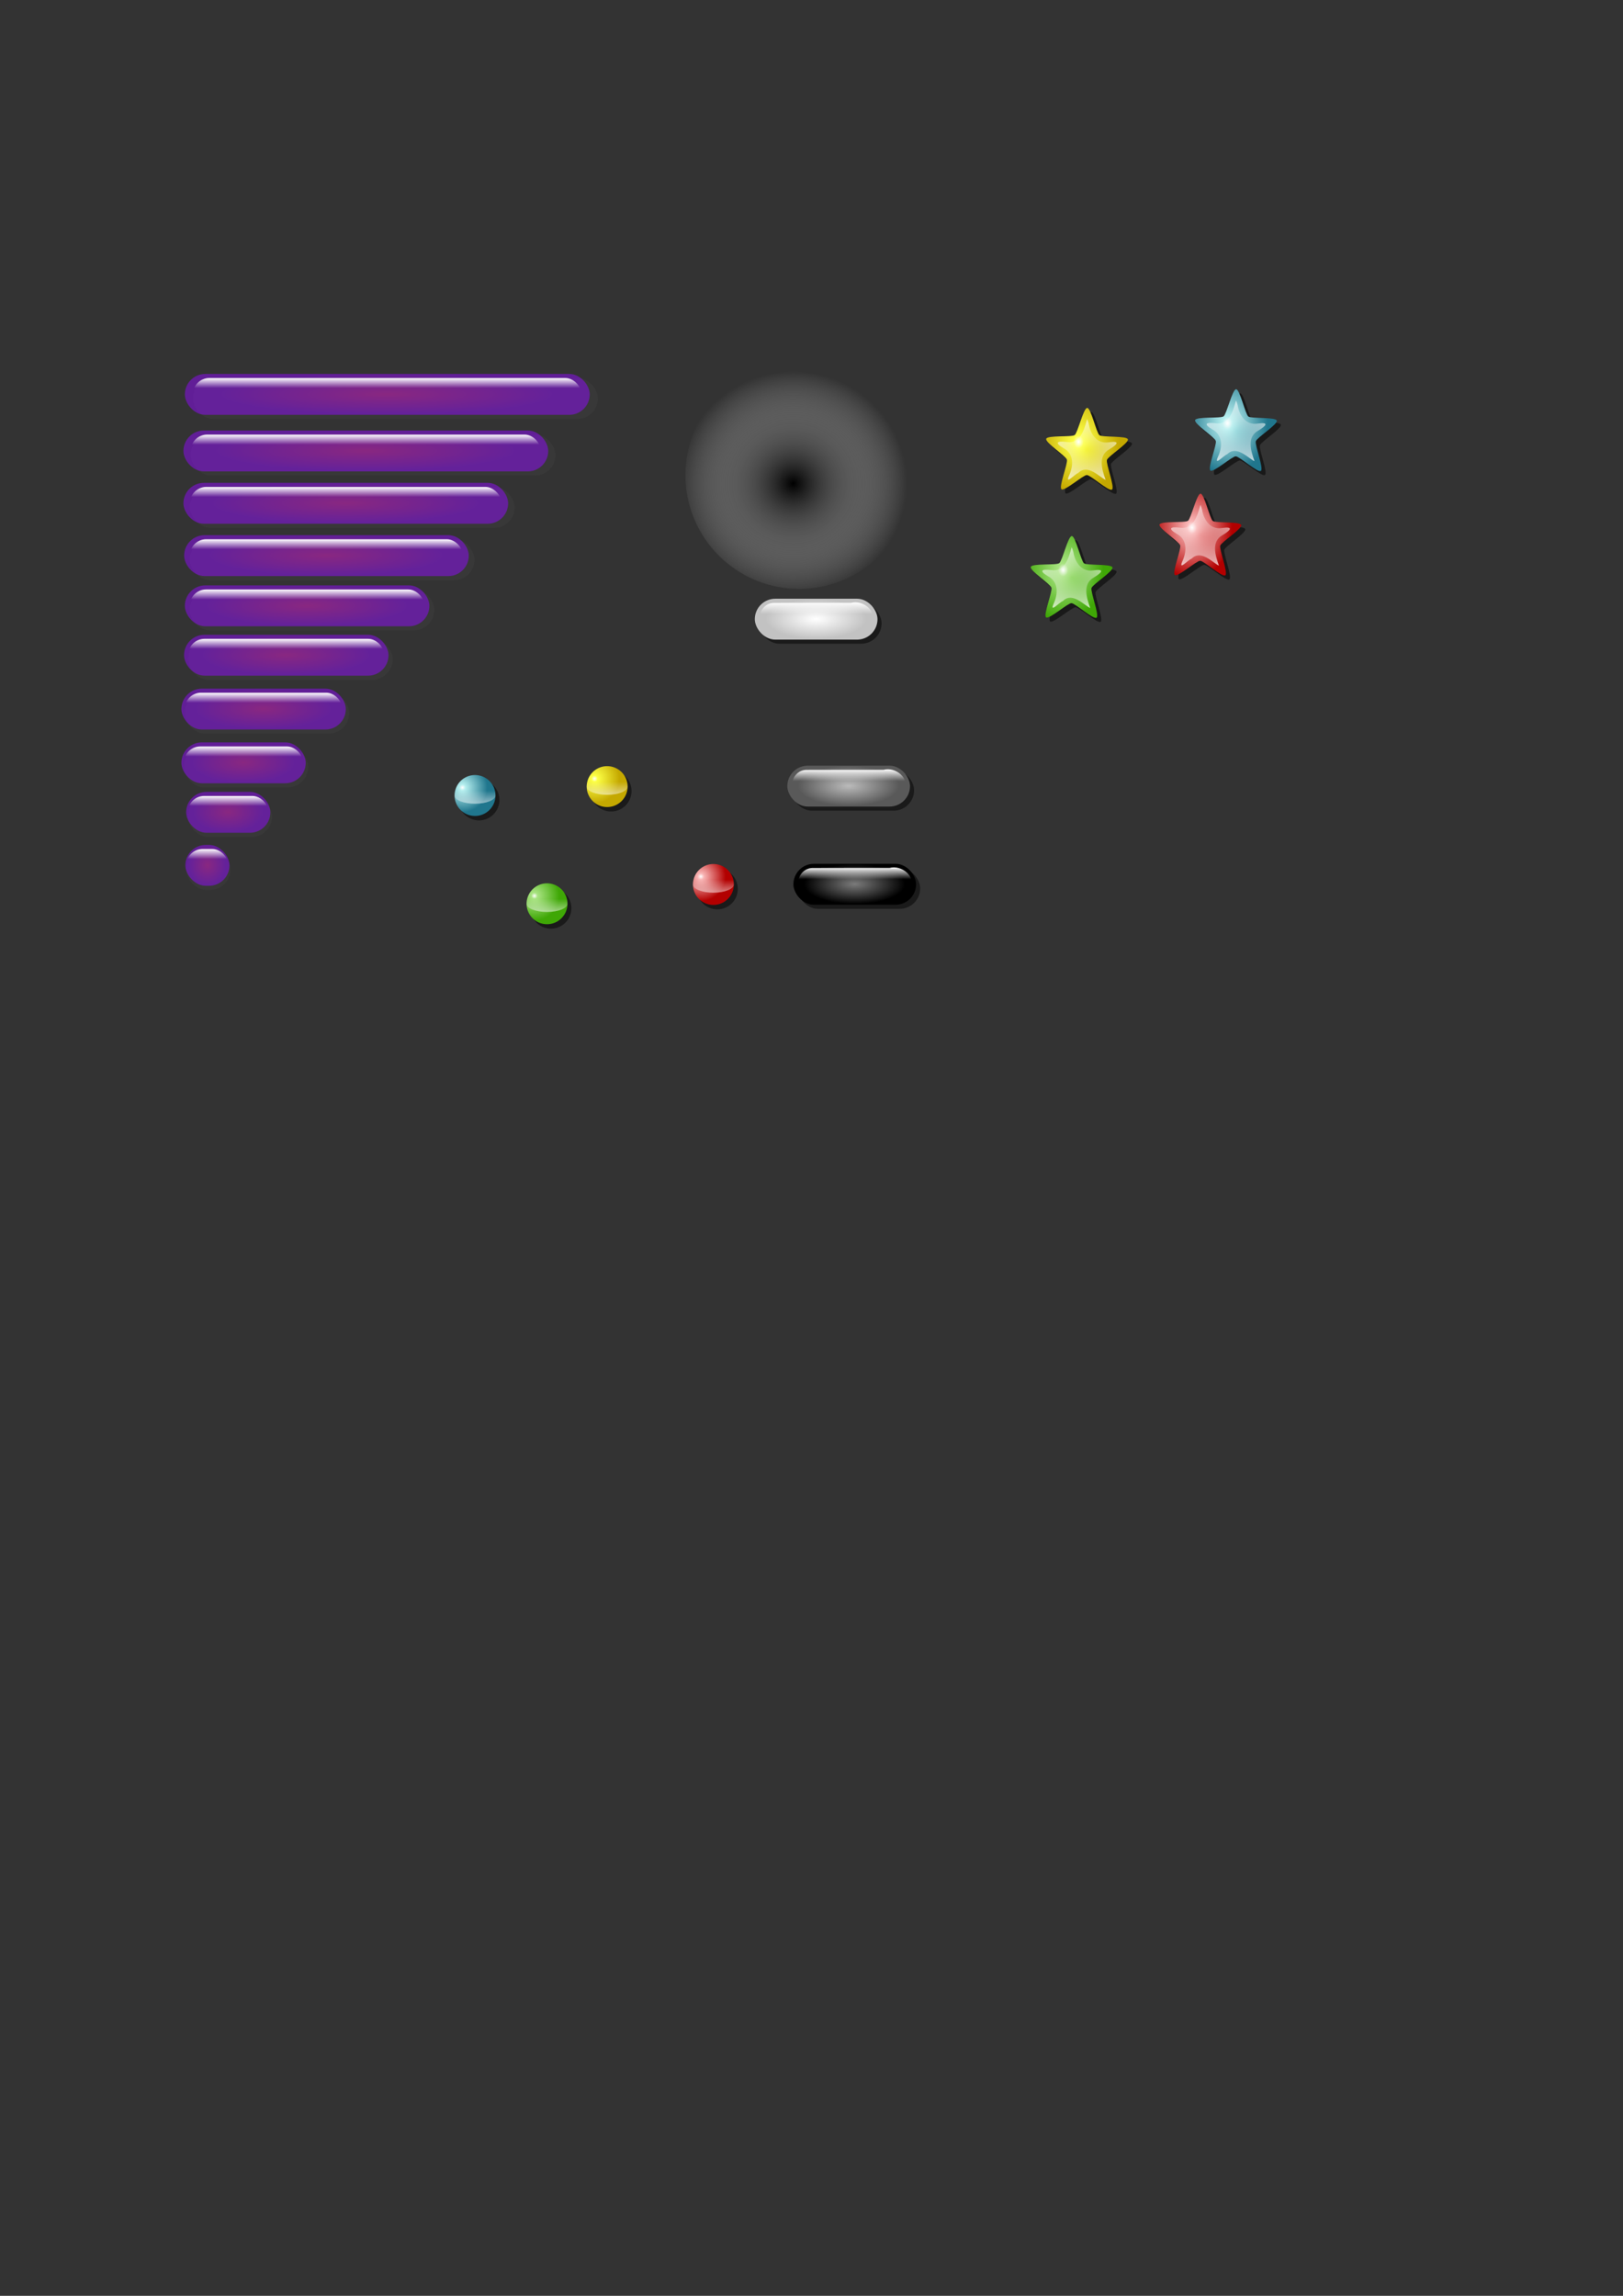 <?xml version="1.0" encoding="UTF-8" standalone="no"?>
<!-- Created with Inkscape (http://www.inkscape.org/) -->
<svg
   xmlns:dc="http://purl.org/dc/elements/1.1/"
   xmlns:cc="http://web.resource.org/cc/"
   xmlns:rdf="http://www.w3.org/1999/02/22-rdf-syntax-ns#"
   xmlns:svg="http://www.w3.org/2000/svg"
   xmlns="http://www.w3.org/2000/svg"
   xmlns:xlink="http://www.w3.org/1999/xlink"
   xmlns:sodipodi="http://sodipodi.sourceforge.net/DTD/sodipodi-0.dtd"
   xmlns:inkscape="http://www.inkscape.org/namespaces/inkscape"
   width="210mm"
   height="297mm"
   id="svg2"
   sodipodi:version="0.32"
   inkscape:version="0.45"
   sodipodi:docbase="D:\BE_info\V1.0"
   sodipodi:docname="images.svg"
   inkscape:export-filename="D:\BE_info\V0.3\images\brique.png"
   inkscape:export-xdpi="7.3499999"
   inkscape:export-ydpi="7.3499999"
   inkscape:output_extension="org.inkscape.output.svg.inkscape"
   sodipodi:modified="TRUE">
  <rect width="100%" height="100%" fill="#333333" stroke="none"/>
  <defs
     id="defs4">
    <linearGradient
       id="linearGradient5273">
      <stop
         style="stop-color:#ffffff;stop-opacity:0;"
         offset="0"
         id="stop5275" />
      <stop
         id="stop5277"
         offset="1"
         style="stop-color:#ffffff;stop-opacity:1;" />
    </linearGradient>
    <linearGradient
       id="linearGradient2270">
      <stop
         style="stop-color:#000000;stop-opacity:1;"
         offset="0"
         id="stop2272" />
      <stop
         style="stop-color:#ffffff;stop-opacity:0;"
         offset="1"
         id="stop2274" />
    </linearGradient>
    <linearGradient
       id="linearGradient2260">
      <stop
         id="stop2262"
         offset="0"
         style="stop-color:white;stop-opacity:1;" />
      <stop
         style="stop-color:#a2a2a2;stop-opacity:1;"
         offset="0.127"
         id="stop2264" />
      <stop
         id="stop2266"
         offset="1"
         style="stop-color:#424242;stop-opacity:1;" />
    </linearGradient>
    <linearGradient
       id="linearGradient9299">
      <stop
         style="stop-color:#dc15cb;stop-opacity:0.491;"
         offset="0"
         id="stop9301" />
      <stop
         style="stop-color:#9109ff;stop-opacity:0.491;"
         offset="1"
         id="stop9303" />
    </linearGradient>
    <linearGradient
       id="linearGradient9271">
      <stop
         style="stop-color:#bbbbbb;stop-opacity:1;"
         offset="0"
         id="stop9273" />
      <stop
         style="stop-color:#595959;stop-opacity:1;"
         offset="1"
         id="stop9275" />
    </linearGradient>
    <linearGradient
       id="linearGradient9249">
      <stop
         id="stop9251"
         offset="0"
         style="stop-color:#ffffff;stop-opacity:1;" />
      <stop
         id="stop9253"
         offset="1"
         style="stop-color:#c2c2c2;stop-opacity:1;" />
    </linearGradient>
    <linearGradient
       id="linearGradient9206">
      <stop
         style="stop-color:#7b7b7b;stop-opacity:1;"
         offset="0"
         id="stop9208" />
      <stop
         style="stop-color:#000000;stop-opacity:1;"
         offset="1"
         id="stop9210" />
    </linearGradient>
    <linearGradient
       id="linearGradient4299">
      <stop
         style="stop-color:white;stop-opacity:1;"
         offset="0"
         id="stop4301" />
      <stop
         id="stop4303"
         offset="0.127"
         style="stop-color:#fcff44;stop-opacity:1;" />
      <stop
         style="stop-color:#c4a800;stop-opacity:1;"
         offset="1"
         id="stop4305" />
    </linearGradient>
    <linearGradient
       id="linearGradient4668">
      <stop
         id="stop4672"
         offset="0"
         style="stop-color:white;stop-opacity:1;" />
      <stop
         style="stop-color:white;stop-opacity:0;"
         offset="1"
         id="stop4674" />
    </linearGradient>
    <linearGradient
       id="linearGradient1968">
      <stop
         style="stop-color:white;stop-opacity:1;"
         offset="0"
         id="stop1970" />
      <stop
         id="stop1972"
         offset="0.127"
         style="stop-color:#f8b5b5;stop-opacity:1;" />
      <stop
         style="stop-color:#b20000;stop-opacity:1;"
         offset="1"
         id="stop1974" />
    </linearGradient>
    <linearGradient
       id="linearGradient1956">
      <stop
         id="stop1958"
         offset="0"
         style="stop-color:white;stop-opacity:1;" />
      <stop
         style="stop-color:#b4eeee;stop-opacity:1;"
         offset="0.127"
         id="stop1960" />
      <stop
         id="stop1962"
         offset="1"
         style="stop-color:#20768d;stop-opacity:1;" />
    </linearGradient>
    <linearGradient
       id="linearGradient1874">
      <stop
         style="stop-color:white;stop-opacity:1;"
         offset="0"
         id="stop1876" />
      <stop
         id="stop1882"
         offset="0.127"
         style="stop-color:#a8e381;stop-opacity:1;" />
      <stop
         style="stop-color:#3fa706;stop-opacity:1;"
         offset="1"
         id="stop1878" />
    </linearGradient>
    <linearGradient
       inkscape:collect="always"
       xlink:href="#linearGradient1906"
       id="linearGradient1914"
       x1="602.127"
       y1="530.125"
       x2="222.654"
       y2="379.223"
       gradientUnits="userSpaceOnUse" />
    <linearGradient
       inkscape:collect="always"
       xlink:href="#linearGradient1916"
       id="linearGradient1922"
       x1="243.366"
       y1="399.195"
       x2="584.374"
       y2="514.591"
       gradientUnits="userSpaceOnUse" />
    <linearGradient
       inkscape:collect="always"
       xlink:href="#linearGradient1916"
       id="linearGradient1929"
       gradientUnits="userSpaceOnUse"
       x1="243.366"
       y1="399.195"
       x2="584.374"
       y2="514.591"
       gradientTransform="translate(-0.74,7.361073e-6)" />
    <linearGradient
       inkscape:collect="always"
       xlink:href="#linearGradient1906"
       id="linearGradient1931"
       gradientUnits="userSpaceOnUse"
       x1="602.127"
       y1="530.125"
       x2="222.654"
       y2="379.223"
       gradientTransform="matrix(1,0,0,0.985,0,7.823)" />
    <linearGradient
       inkscape:collect="always"
       xlink:href="#linearGradient1906"
       id="linearGradient1938"
       gradientUnits="userSpaceOnUse"
       gradientTransform="matrix(1,0,0,0.985,0,7.823)"
       x1="602.127"
       y1="530.125"
       x2="222.654"
       y2="379.223" />
    <linearGradient
       inkscape:collect="always"
       xlink:href="#linearGradient1916"
       id="linearGradient1940"
       gradientUnits="userSpaceOnUse"
       gradientTransform="translate(-0.74,7.361073e-6)"
       x1="243.366"
       y1="399.195"
       x2="584.374"
       y2="514.591" />
    <radialGradient
       inkscape:collect="always"
       xlink:href="#linearGradient1968"
       id="radialGradient1966"
       gradientUnits="userSpaceOnUse"
       gradientTransform="matrix(7.445864e-3,1.263,-1.38,8.130751e-3,767.255,139.133)"
       cx="208.599"
       cy="405.853"
       fx="208.599"
       fy="405.853"
       r="128.571" />
    <linearGradient
       inkscape:collect="always"
       xlink:href="#linearGradient1913"
       id="linearGradient1921"
       x1="380"
       y1="726.375"
       x2="380"
       y2="712.356"
       gradientUnits="userSpaceOnUse" />
    <linearGradient
       inkscape:collect="always"
       xlink:href="#linearGradient1913"
       id="linearGradient6471"
       gradientUnits="userSpaceOnUse"
       x1="380"
       y1="726.375"
       x2="380"
       y2="712.356"
       gradientTransform="translate(-187.582,-105.893)" />
    <radialGradient
       inkscape:collect="always"
       xlink:href="#linearGradient1968"
       id="radialGradient2267"
       cx="378.478"
       cy="718.029"
       fx="378.478"
       fy="718.029"
       r="10"
       gradientTransform="matrix(0.152,1.433,-0.994,0.106,1034.899,99.771)"
       gradientUnits="userSpaceOnUse" />
    <linearGradient
       inkscape:collect="always"
       xlink:href="#linearGradient4668"
       id="linearGradient4254"
       gradientUnits="userSpaceOnUse"
       x1="240.817"
       y1="416.929"
       x2="240.817"
       y2="404.831"
       gradientTransform="translate(-0.817,5.184)" />
    <radialGradient
       inkscape:collect="always"
       xlink:href="#linearGradient1874"
       id="radialGradient4265"
       gradientUnits="userSpaceOnUse"
       gradientTransform="matrix(15.693,-0.151,0.149,15.486,-2402.624,-13093.861)"
       cx="156.876"
       cy="873.974"
       fx="156.876"
       fy="873.974"
       r="10" />
    <linearGradient
       inkscape:collect="always"
       xlink:href="#linearGradient4668"
       id="linearGradient4267"
       gradientUnits="userSpaceOnUse"
       gradientTransform="translate(-0.817,5.184)"
       x1="240.817"
       y1="416.929"
       x2="240.817"
       y2="404.831" />
    <radialGradient
       inkscape:collect="always"
       xlink:href="#linearGradient1956"
       id="radialGradient4277"
       gradientUnits="userSpaceOnUse"
       gradientTransform="matrix(15.693,-0.151,0.149,15.486,-2402.624,-13093.861)"
       cx="156.876"
       cy="873.974"
       fx="156.876"
       fy="873.974"
       r="10" />
    <linearGradient
       inkscape:collect="always"
       xlink:href="#linearGradient4668"
       id="linearGradient4279"
       gradientUnits="userSpaceOnUse"
       gradientTransform="translate(-0.817,5.184)"
       x1="240.817"
       y1="416.929"
       x2="240.817"
       y2="404.831" />
    <radialGradient
       inkscape:collect="always"
       xlink:href="#linearGradient4299"
       id="radialGradient4293"
       gradientUnits="userSpaceOnUse"
       gradientTransform="matrix(15.693,-0.151,0.149,15.486,-2402.624,-13093.861)"
       cx="156.876"
       cy="873.974"
       fx="156.876"
       fy="873.974"
       r="10" />
    <linearGradient
       inkscape:collect="always"
       xlink:href="#linearGradient4668"
       id="linearGradient4295"
       gradientUnits="userSpaceOnUse"
       gradientTransform="translate(-0.817,5.184)"
       x1="240.817"
       y1="416.929"
       x2="240.817"
       y2="404.831" />
    <radialGradient
       inkscape:collect="always"
       xlink:href="#linearGradient1968"
       id="radialGradient4297"
       gradientUnits="userSpaceOnUse"
       gradientTransform="matrix(15.693,-0.151,0.149,15.486,-2402.624,-13093.861)"
       cx="156.876"
       cy="873.974"
       fx="156.876"
       fy="873.974"
       r="10" />
    <linearGradient
       inkscape:collect="always"
       xlink:href="#linearGradient3897"
       id="linearGradient8228"
       x1="302.135"
       y1="374.683"
       x2="362.159"
       y2="374.683"
       gradientUnits="userSpaceOnUse" />
    <radialGradient
       inkscape:collect="always"
       xlink:href="#linearGradient9249"
       id="radialGradient9245"
       gradientUnits="userSpaceOnUse"
       gradientTransform="matrix(0,0.326,-0.825,0,692.536,284.237)"
       cx="362.008"
       cy="403.144"
       fx="362.008"
       fy="403.144"
       r="30" />
    <linearGradient
       inkscape:collect="always"
       xlink:href="#linearGradient4668"
       id="linearGradient9247"
       gradientUnits="userSpaceOnUse"
       x1="359.564"
       y1="394.046"
       x2="359.564"
       y2="399.89" />
    <radialGradient
       inkscape:collect="always"
       xlink:href="#linearGradient9271"
       id="radialGradient9263"
       gradientUnits="userSpaceOnUse"
       gradientTransform="matrix(0,0.326,-0.825,0,692.536,284.237)"
       cx="362.008"
       cy="403.144"
       fx="362.008"
       fy="403.144"
       r="30" />
    <linearGradient
       inkscape:collect="always"
       xlink:href="#linearGradient4668"
       id="linearGradient9265"
       gradientUnits="userSpaceOnUse"
       x1="359.564"
       y1="394.046"
       x2="359.564"
       y2="399.89" />
    <radialGradient
       inkscape:collect="always"
       xlink:href="#linearGradient9206"
       id="radialGradient9267"
       gradientUnits="userSpaceOnUse"
       gradientTransform="matrix(0,0.326,-0.825,0,692.536,284.237)"
       cx="362.008"
       cy="403.144"
       fx="362.008"
       fy="403.144"
       r="30" />
    <linearGradient
       inkscape:collect="always"
       xlink:href="#linearGradient4668"
       id="linearGradient9269"
       gradientUnits="userSpaceOnUse"
       x1="359.564"
       y1="394.046"
       x2="359.564"
       y2="399.89" />
    <radialGradient
       inkscape:collect="always"
       xlink:href="#linearGradient2260"
       id="radialGradient2256"
       gradientUnits="userSpaceOnUse"
       gradientTransform="matrix(15.693,-0.151,0.149,15.486,-2402.624,-13093.861)"
       cx="156.876"
       cy="873.974"
       fx="156.876"
       fy="873.974"
       r="10" />
    <linearGradient
       inkscape:collect="always"
       xlink:href="#linearGradient4668"
       id="linearGradient2258"
       gradientUnits="userSpaceOnUse"
       gradientTransform="translate(-0.817,5.184)"
       x1="240.817"
       y1="416.929"
       x2="240.817"
       y2="404.831" />
    <radialGradient
       inkscape:collect="always"
       xlink:href="#linearGradient2270"
       id="radialGradient2278"
       cx="235.3"
       cy="241.154"
       fx="235.3"
       fy="241.154"
       r="55.671"
       gradientUnits="userSpaceOnUse"
       gradientTransform="matrix(-1.9704388e-2,-0.985,1,-1.9995956e-2,-1.17,477.799)" />
    <radialGradient
       inkscape:collect="always"
       xlink:href="#linearGradient9299"
       id="radialGradient2283"
       gradientUnits="userSpaceOnUse"
       gradientTransform="matrix(0,0.326,-1.375,0,934.226,284.237)"
       cx="362.008"
       cy="403.144"
       fx="362.008"
       fy="403.144"
       r="30" />
    <linearGradient
       inkscape:collect="always"
       xlink:href="#linearGradient4668"
       id="linearGradient5200"
       x1="379.083"
       y1="394.346"
       x2="379.083"
       y2="399.273"
       gradientUnits="userSpaceOnUse" />
    <radialGradient
       inkscape:collect="always"
       xlink:href="#linearGradient9299"
       id="radialGradient5210"
       gradientUnits="userSpaceOnUse"
       gradientTransform="matrix(0,0.326,-1.375,0,934.226,284.237)"
       cx="362.008"
       cy="403.144"
       fx="362.008"
       fy="403.144"
       r="30" />
    <linearGradient
       inkscape:collect="always"
       xlink:href="#linearGradient4668"
       id="linearGradient5212"
       gradientUnits="userSpaceOnUse"
       x1="379.083"
       y1="394.346"
       x2="379.083"
       y2="399.273" />
    <radialGradient
       inkscape:collect="always"
       xlink:href="#linearGradient9299"
       id="radialGradient5222"
       gradientUnits="userSpaceOnUse"
       gradientTransform="matrix(0,0.326,-1.375,0,934.226,284.237)"
       cx="362.008"
       cy="403.144"
       fx="362.008"
       fy="403.144"
       r="30" />
    <linearGradient
       inkscape:collect="always"
       xlink:href="#linearGradient4668"
       id="linearGradient5224"
       gradientUnits="userSpaceOnUse"
       x1="379.083"
       y1="394.346"
       x2="379.083"
       y2="399.273" />
    <radialGradient
       inkscape:collect="always"
       xlink:href="#linearGradient9299"
       id="radialGradient5234"
       gradientUnits="userSpaceOnUse"
       gradientTransform="matrix(0,0.326,-1.375,0,934.226,284.237)"
       cx="362.008"
       cy="403.144"
       fx="362.008"
       fy="403.144"
       r="30" />
    <linearGradient
       inkscape:collect="always"
       xlink:href="#linearGradient4668"
       id="linearGradient5236"
       gradientUnits="userSpaceOnUse"
       x1="379.083"
       y1="394.346"
       x2="379.083"
       y2="399.273" />
    <radialGradient
       inkscape:collect="always"
       xlink:href="#linearGradient9299"
       id="radialGradient5246"
       gradientUnits="userSpaceOnUse"
       gradientTransform="matrix(0,0.326,-1.375,0,934.226,284.237)"
       cx="362.008"
       cy="403.144"
       fx="362.008"
       fy="403.144"
       r="30" />
    <linearGradient
       inkscape:collect="always"
       xlink:href="#linearGradient4668"
       id="linearGradient5248"
       gradientUnits="userSpaceOnUse"
       x1="379.083"
       y1="394.346"
       x2="379.083"
       y2="399.273" />
    <radialGradient
       inkscape:collect="always"
       xlink:href="#linearGradient9299"
       id="radialGradient5258"
       gradientUnits="userSpaceOnUse"
       gradientTransform="matrix(0,0.326,-1.375,0,934.226,284.237)"
       cx="362.008"
       cy="403.144"
       fx="362.008"
       fy="403.144"
       r="30" />
    <linearGradient
       inkscape:collect="always"
       xlink:href="#linearGradient4668"
       id="linearGradient5260"
       gradientUnits="userSpaceOnUse"
       x1="379.083"
       y1="394.346"
       x2="379.083"
       y2="399.273" />
    <radialGradient
       inkscape:collect="always"
       xlink:href="#linearGradient9299"
       id="radialGradient5270"
       gradientUnits="userSpaceOnUse"
       gradientTransform="matrix(0,0.326,-1.375,0,934.226,284.237)"
       cx="362.008"
       cy="403.144"
       fx="362.008"
       fy="403.144"
       r="30" />
    <linearGradient
       inkscape:collect="always"
       xlink:href="#linearGradient4668"
       id="linearGradient5272"
       gradientUnits="userSpaceOnUse"
       x1="379.083"
       y1="394.346"
       x2="379.083"
       y2="399.273" />
    <radialGradient
       inkscape:collect="always"
       xlink:href="#linearGradient9299"
       id="radialGradient5282"
       gradientUnits="userSpaceOnUse"
       gradientTransform="matrix(0,0.326,-1.375,0,934.226,284.237)"
       cx="362.008"
       cy="403.144"
       fx="362.008"
       fy="403.144"
       r="30" />
    <linearGradient
       inkscape:collect="always"
       xlink:href="#linearGradient4668"
       id="linearGradient5284"
       gradientUnits="userSpaceOnUse"
       x1="379.083"
       y1="394.346"
       x2="379.083"
       y2="399.273" />
    <radialGradient
       inkscape:collect="always"
       xlink:href="#linearGradient9299"
       id="radialGradient5294"
       gradientUnits="userSpaceOnUse"
       gradientTransform="matrix(0,0.326,-1.375,0,934.226,284.237)"
       cx="362.008"
       cy="403.144"
       fx="362.008"
       fy="403.144"
       r="30" />
    <linearGradient
       inkscape:collect="always"
       xlink:href="#linearGradient4668"
       id="linearGradient5296"
       gradientUnits="userSpaceOnUse"
       x1="379.083"
       y1="394.346"
       x2="379.083"
       y2="399.273" />
    <radialGradient
       inkscape:collect="always"
       xlink:href="#linearGradient9299"
       id="radialGradient5306"
       gradientUnits="userSpaceOnUse"
       gradientTransform="matrix(0,0.326,-1.375,0,934.226,284.237)"
       cx="362.008"
       cy="403.144"
       fx="362.008"
       fy="403.144"
       r="30" />
    <linearGradient
       inkscape:collect="always"
       xlink:href="#linearGradient4668"
       id="linearGradient5308"
       gradientUnits="userSpaceOnUse"
       x1="379.083"
       y1="394.346"
       x2="379.083"
       y2="399.273" />
    <radialGradient
       inkscape:collect="always"
       xlink:href="#linearGradient4299"
       id="radialGradient2322"
       cx="-292.233"
       cy="108.472"
       fx="-292.233"
       fy="108.472"
       r="53.902"
       gradientTransform="matrix(0.986,-3.7109345e-7,0,1.183,-5.839,-17.924)"
       gradientUnits="userSpaceOnUse" />
    <radialGradient
       inkscape:collect="always"
       xlink:href="#linearGradient4299"
       id="radialGradient5245"
       gradientUnits="userSpaceOnUse"
       gradientTransform="matrix(0.986,-3.7109345e-7,0,1.183,-5.839,-17.924)"
       cx="-292.233"
       cy="108.472"
       fx="-292.233"
       fy="108.472"
       r="53.902" />
    <radialGradient
       inkscape:collect="always"
       xlink:href="#linearGradient4299"
       id="radialGradient5247"
       gradientUnits="userSpaceOnUse"
       gradientTransform="matrix(0.986,-3.7109345e-7,0,1.183,-5.839,-17.924)"
       cx="-292.233"
       cy="108.472"
       fx="-292.233"
       fy="108.472"
       r="53.902" />
    <linearGradient
       inkscape:collect="always"
       xlink:href="#linearGradient4668"
       id="linearGradient5253"
       x1="-274.114"
       y1="134.022"
       x2="-273.161"
       y2="153.118"
       gradientUnits="userSpaceOnUse"
       gradientTransform="matrix(0.371,0,0,-0.389,624.968,866.342)" />
    <linearGradient
       inkscape:collect="always"
       xlink:href="#linearGradient4668"
       id="linearGradient5258"
       gradientUnits="userSpaceOnUse"
       gradientTransform="matrix(0.371,0,0,-0.389,624.968,866.342)"
       x1="-283.261"
       y1="1631.22"
       x2="-283.261"
       y2="1601.089" />
    <radialGradient
       inkscape:collect="always"
       xlink:href="#linearGradient4299"
       id="radialGradient5262"
       gradientUnits="userSpaceOnUse"
       gradientTransform="matrix(0.986,-3.7109345e-7,0,1.183,-5.839,-17.924)"
       cx="-292.233"
       cy="108.472"
       fx="-292.233"
       fy="108.472"
       r="53.902" />
    <radialGradient
       inkscape:collect="always"
       xlink:href="#linearGradient5273"
       id="radialGradient5271"
       cx="520.07"
       cy="232.734"
       fx="520.07"
       fy="232.734"
       r="14.369"
       gradientTransform="matrix(1.812,0,0,1.622,-422.284,-144.873)"
       gradientUnits="userSpaceOnUse" />
    <radialGradient
       inkscape:collect="always"
       xlink:href="#linearGradient1968"
       id="radialGradient5287"
       gradientUnits="userSpaceOnUse"
       gradientTransform="matrix(0.986,-3.7109345e-7,0,1.183,-5.839,-17.924)"
       cx="-292.233"
       cy="108.472"
       fx="-292.233"
       fy="108.472"
       r="53.902" />
    <radialGradient
       inkscape:collect="always"
       xlink:href="#linearGradient5273"
       id="radialGradient5289"
       gradientUnits="userSpaceOnUse"
       gradientTransform="matrix(1.812,0,0,1.622,-422.284,-144.873)"
       cx="520.07"
       cy="232.734"
       fx="520.07"
       fy="232.734"
       r="14.369" />
    <radialGradient
       inkscape:collect="always"
       xlink:href="#linearGradient1956"
       id="radialGradient5299"
       gradientUnits="userSpaceOnUse"
       gradientTransform="matrix(0.986,-3.7109345e-7,0,1.183,-5.839,-17.924)"
       cx="-292.233"
       cy="108.472"
       fx="-292.233"
       fy="108.472"
       r="53.902" />
    <radialGradient
       inkscape:collect="always"
       xlink:href="#linearGradient5273"
       id="radialGradient5301"
       gradientUnits="userSpaceOnUse"
       gradientTransform="matrix(1.812,0,0,1.622,-422.284,-144.873)"
       cx="520.07"
       cy="232.734"
       fx="520.07"
       fy="232.734"
       r="14.369" />
    <radialGradient
       inkscape:collect="always"
       xlink:href="#linearGradient1874"
       id="radialGradient5311"
       gradientUnits="userSpaceOnUse"
       gradientTransform="matrix(0.986,-3.7109345e-7,0,1.183,-5.839,-17.924)"
       cx="-292.233"
       cy="108.472"
       fx="-292.233"
       fy="108.472"
       r="53.902" />
    <radialGradient
       inkscape:collect="always"
       xlink:href="#linearGradient5273"
       id="radialGradient5313"
       gradientUnits="userSpaceOnUse"
       gradientTransform="matrix(1.812,0,0,1.622,-422.284,-144.873)"
       cx="520.07"
       cy="232.734"
       fx="520.07"
       fy="232.734"
       r="14.369" />
  </defs>
  <sodipodi:namedview
     id="base"
     pagecolor="#ffffff"
     bordercolor="#666666"
     borderopacity="1.0"
     inkscape:pageopacity="0.0"
     inkscape:pageshadow="2"
     inkscape:zoom="2.2150538"
     inkscape:cx="638"
     inkscape:cy="759.5"
     inkscape:document-units="px"
     inkscape:current-layer="layer1"
     inkscape:window-width="1440"
     inkscape:window-height="814"
     inkscape:window-x="-4"
     inkscape:window-y="-4" />
  <g
     inkscape:label="Calque 1"
     id="layer1"
     inkscape:groupmode="layer">
    <path
       sodipodi:type="arc"
       style="opacity:1;fill:url(#radialGradient2278);fill-opacity:1;fill-rule:evenodd;stroke:none;stroke-width:6.25;stroke-linecap:round;stroke-linejoin:round;stroke-miterlimit:4;stroke-dasharray:none;stroke-opacity:1"
       id="path2268"
       sodipodi:cx="238.31631"
       sodipodi:cy="237.04065"
       sodipodi:rx="55.671131"
       sodipodi:ry="55.671131"
       d="M 293.987 237.041 A 55.671 55.671 0 1 1  182.645,237.041 A 55.671 55.671 0 1 1  293.987 237.041 z"
       transform="translate(152.546,-4.772)"
       inkscape:export-filename="D:\BE_info\Supanoid\mondes\supanoid\images\trounoir_100.png"
       inkscape:export-xdpi="80.831871"
       inkscape:export-ydpi="80.831871" />
    <g
       id="g4239"
       transform="translate(108.875,20.09)"
       inkscape:export-filename="D:\BE_info\Supanoid\mondes\supanoid\images\balle_rouge2_20.png"
       inkscape:export-xdpi="89"
       inkscape:export-ydpi="89">
      <path
         transform="matrix(0.947,0,0,1.016,12.168,-5.397)"
         d="M 253.17 413.316 A 10.556 9.846 0 1 1  232.058,413.316 A 10.556 9.846 0 1 1  253.17 413.316 z"
         sodipodi:ry="9.8464937"
         sodipodi:rx="10.556151"
         sodipodi:cy="413.31583"
         sodipodi:cx="242.61407"
         id="path4241"
         style="opacity:1;fill:#000000;fill-opacity:0.496;fill-rule:evenodd;stroke:none;stroke-width:6.25;stroke-linecap:round;stroke-linejoin:round;stroke-miterlimit:4;stroke-dasharray:none;stroke-opacity:1"
         sodipodi:type="arc" />
      <path
         transform="matrix(7.777778e-2,0,0,7.777778e-2,219.111,376.067)"
         sodipodi:cx="268.57144"
         sodipodi:cy="466.64789"
         sodipodi:type="arc"
         inkscape:export-xdpi="14"
         style="fill:url(#radialGradient4297);fill-opacity:1;stroke:none;stroke-width:0.6;stroke-miterlimit:4;stroke-dasharray:none;stroke-opacity:1"
         id="path4245"
         inkscape:export-filename="D:\BE_info\V0.3\images\ballerouge.png"
         inkscape:export-ydpi="14"
         sodipodi:rx="128.57143"
         d="M 397.143 466.648 A 128.571 128.571 0 1 1  140,466.648 A 128.571 128.571 0 1 1  397.143 466.648 z"
         sodipodi:ry="128.57143" />
      <path
         style="fill:url(#linearGradient4254);fill-opacity:1;stroke:none;stroke-width:0.6;stroke-miterlimit:4;stroke-dasharray:none;stroke-opacity:1"
         id="path4247"
         d="M 240,402.375 C 234.48,402.375 230,406.855 230,412.375 C 230,414.583 234.48,416.375 240,416.375 C 245.52,416.375 250,414.583 250,412.375 C 250,406.855 245.52,402.375 240,402.375 z " />
    </g>
    <g
       id="g4257"
       transform="translate(27.51,29.524)"
       inkscape:export-filename="D:\BE_info\Supanoid\mondes\supanoid\images\balle_vert_20.png"
       inkscape:export-xdpi="89"
       inkscape:export-ydpi="89">
      <path
         transform="matrix(0.947,0,0,1.016,12.168,-5.397)"
         d="M 253.17 413.316 A 10.556 9.846 0 1 1  232.058,413.316 A 10.556 9.846 0 1 1  253.17 413.316 z"
         sodipodi:ry="9.8464937"
         sodipodi:rx="10.556151"
         sodipodi:cy="413.31583"
         sodipodi:cx="242.61407"
         id="path4259"
         style="opacity:1;fill:#000000;fill-opacity:0.496;fill-rule:evenodd;stroke:none;stroke-width:6.25;stroke-linecap:round;stroke-linejoin:round;stroke-miterlimit:4;stroke-dasharray:none;stroke-opacity:1"
         sodipodi:type="arc" />
      <path
         transform="matrix(7.777778e-2,0,0,7.777778e-2,219.111,376.067)"
         sodipodi:cx="268.57144"
         sodipodi:cy="466.64789"
         sodipodi:type="arc"
         inkscape:export-xdpi="14"
         style="fill:url(#radialGradient4265);fill-opacity:1;stroke:none;stroke-width:0.6;stroke-miterlimit:4;stroke-dasharray:none;stroke-opacity:1"
         id="path4261"
         inkscape:export-filename="D:\BE_info\V0.3\images\ballerouge.png"
         inkscape:export-ydpi="14"
         sodipodi:rx="128.57143"
         d="M 397.143 466.648 A 128.571 128.571 0 1 1  140,466.648 A 128.571 128.571 0 1 1  397.143 466.648 z"
         sodipodi:ry="128.57143" />
      <path
         style="fill:url(#linearGradient4267);fill-opacity:1;stroke:none;stroke-width:0.6;stroke-miterlimit:4;stroke-dasharray:none;stroke-opacity:1"
         id="path4263"
         d="M 240,402.375 C 234.48,402.375 230,406.855 230,412.375 C 230,414.583 234.48,416.375 240,416.375 C 245.52,416.375 250,414.583 250,412.375 C 250,406.855 245.52,402.375 240,402.375 z " />
    </g>
    <g
       id="g4269"
       transform="translate(-7.699,-23.412)"
       inkscape:export-filename="D:\BE_info\Supanoid\mondes\supanoid\images\balle_rouge_20.png"
       inkscape:export-xdpi="89"
       inkscape:export-ydpi="89">
      <path
         transform="matrix(0.947,0,0,1.016,12.168,-5.397)"
         d="M 253.17 413.316 A 10.556 9.846 0 1 1  232.058,413.316 A 10.556 9.846 0 1 1  253.17 413.316 z"
         sodipodi:ry="9.8464937"
         sodipodi:rx="10.556151"
         sodipodi:cy="413.31583"
         sodipodi:cx="242.61407"
         id="path4271"
         style="opacity:1;fill:#000000;fill-opacity:0.496;fill-rule:evenodd;stroke:none;stroke-width:6.25;stroke-linecap:round;stroke-linejoin:round;stroke-miterlimit:4;stroke-dasharray:none;stroke-opacity:1"
         sodipodi:type="arc" />
      <path
         transform="matrix(7.777778e-2,0,0,7.777778e-2,219.111,376.067)"
         sodipodi:cx="268.57144"
         sodipodi:cy="466.64789"
         sodipodi:type="arc"
         inkscape:export-xdpi="14"
         style="fill:url(#radialGradient4277);fill-opacity:1;stroke:none;stroke-width:0.6;stroke-miterlimit:4;stroke-dasharray:none;stroke-opacity:1"
         id="path4273"
         inkscape:export-filename="D:\BE_info\V0.3\images\ballerouge.png"
         inkscape:export-ydpi="14"
         sodipodi:rx="128.57143"
         d="M 397.143 466.648 A 128.571 128.571 0 1 1  140,466.648 A 128.571 128.571 0 1 1  397.143 466.648 z"
         sodipodi:ry="128.57143" />
      <path
         style="fill:url(#linearGradient4279);fill-opacity:1;stroke:none;stroke-width:0.6;stroke-miterlimit:4;stroke-dasharray:none;stroke-opacity:1"
         id="path4275"
         d="M 240,402.375 C 234.48,402.375 230,406.855 230,412.375 C 230,414.583 234.48,416.375 240,416.375 C 245.52,416.375 250,414.583 250,412.375 C 250,406.855 245.52,402.375 240,402.375 z " />
    </g>
    <g
       id="g4285"
       transform="translate(56.916,-27.763)"
       inkscape:export-filename="D:\BE_info\Supanoid\mondes\supanoid\images\balle_jaune_20.png"
       inkscape:export-xdpi="89"
       inkscape:export-ydpi="89">
      <path
         transform="matrix(0.947,0,0,1.016,12.168,-5.397)"
         d="M 253.17 413.316 A 10.556 9.846 0 1 1  232.058,413.316 A 10.556 9.846 0 1 1  253.17 413.316 z"
         sodipodi:ry="9.8464937"
         sodipodi:rx="10.556151"
         sodipodi:cy="413.31583"
         sodipodi:cx="242.61407"
         id="path4287"
         style="opacity:1;fill:#000000;fill-opacity:0.496;fill-rule:evenodd;stroke:none;stroke-width:6.25;stroke-linecap:round;stroke-linejoin:round;stroke-miterlimit:4;stroke-dasharray:none;stroke-opacity:1"
         sodipodi:type="arc" />
      <path
         transform="matrix(7.777778e-2,0,0,7.777778e-2,219.111,376.067)"
         sodipodi:cx="268.57144"
         sodipodi:cy="466.64789"
         sodipodi:type="arc"
         inkscape:export-xdpi="14"
         style="fill:url(#radialGradient4293);fill-opacity:1;stroke:none;stroke-width:0.6;stroke-miterlimit:4;stroke-dasharray:none;stroke-opacity:1"
         id="path4289"
         inkscape:export-filename="D:\BE_info\V0.3\images\ballerouge.png"
         inkscape:export-ydpi="14"
         sodipodi:rx="128.57143"
         d="M 397.143 466.648 A 128.571 128.571 0 1 1  140,466.648 A 128.571 128.571 0 1 1  397.143 466.648 z"
         sodipodi:ry="128.57143" />
      <path
         style="fill:url(#linearGradient4295);fill-opacity:1;stroke:none;stroke-width:0.6;stroke-miterlimit:4;stroke-dasharray:none;stroke-opacity:1"
         id="path4291"
         d="M 240,402.375 C 234.48,402.375 230,406.855 230,412.375 C 230,414.583 234.48,416.375 240,416.375 C 245.52,416.375 250,414.583 250,412.375 C 250,406.855 245.52,402.375 240,402.375 z " />
    </g>
    <g
       id="g9232"
       transform="translate(58,30)"
       inkscape:export-filename="D:\BE_info\Supanoid\mondes\supanoid\images\brique_noir_60_20.png"
       inkscape:export-xdpi="90"
       inkscape:export-ydpi="90">
      <rect
         ry="10"
         rx="10"
         y="394.362"
         x="332"
         height="20"
         width="60"
         id="rect8235"
         style="opacity:1;fill:#000000;fill-opacity:0.494;fill-rule:evenodd;stroke:none;stroke-width:6.25;stroke-linecap:round;stroke-linejoin:round;stroke-miterlimit:4;stroke-dasharray:none;stroke-opacity:1" />
      <rect
         ry="10"
         rx="10"
         y="392.362"
         x="330"
         height="20"
         width="60"
         id="rect8233"
         style="opacity:1;fill:url(#radialGradient9267);fill-opacity:1;fill-rule:evenodd;stroke:none;stroke-width:6.25;stroke-linecap:round;stroke-linejoin:round;stroke-miterlimit:4;stroke-dasharray:none;stroke-opacity:1" />
      <path
         id="rect9222"
         d="M 339.219,394.406 C 331.248,394.679 329.394,406.989 336.812,409.719 C 347.034,411.485 357.746,409.77 368.125,410.375 C 374.466,409.941 385.038,412.921 387.656,404.719 C 389.826,398.335 383.053,392.813 377,394.375 C 364.407,394.397 351.808,394.332 339.219,394.406 z "
         style="opacity:1;fill:url(#linearGradient9269);fill-opacity:1;fill-rule:evenodd;stroke:none;stroke-width:6.25;stroke-linecap:round;stroke-linejoin:round;stroke-miterlimit:4;stroke-dasharray:none;stroke-opacity:1" />
    </g>
    <g
       id="g9237"
       transform="translate(39.128,-99.619)"
       inkscape:export-filename="D:\BE_info\Supanoid\mondes\supanoid\images\brique_blanc_60_20.png"
       inkscape:export-xdpi="90"
       inkscape:export-ydpi="90">
      <rect
         ry="10"
         rx="10"
         y="394.362"
         x="332"
         height="20"
         width="60"
         id="rect9239"
         style="opacity:1;fill:#000000;fill-opacity:0.494;fill-rule:evenodd;stroke:none;stroke-width:6.25;stroke-linecap:round;stroke-linejoin:round;stroke-miterlimit:4;stroke-dasharray:none;stroke-opacity:1" />
      <rect
         ry="10"
         rx="10"
         y="392.362"
         x="330"
         height="20"
         width="60"
         id="rect9241"
         style="opacity:1;fill:url(#radialGradient9245);fill-opacity:1;fill-rule:evenodd;stroke:none;stroke-width:6.25;stroke-linecap:round;stroke-linejoin:round;stroke-miterlimit:4;stroke-dasharray:none;stroke-opacity:1" />
      <path
         id="path9243"
         d="M 339.219,394.406 C 331.248,394.679 329.394,406.989 336.812,409.719 C 347.034,411.485 357.746,409.77 368.125,410.375 C 374.466,409.941 385.038,412.921 387.656,404.719 C 389.826,398.335 383.053,392.813 377,394.375 C 364.407,394.397 351.808,394.332 339.219,394.406 z "
         style="opacity:1;fill:url(#linearGradient9247);fill-opacity:1;fill-rule:evenodd;stroke:none;stroke-width:6.25;stroke-linecap:round;stroke-linejoin:round;stroke-miterlimit:4;stroke-dasharray:none;stroke-opacity:1" />
    </g>
    <g
       id="g9255"
       transform="translate(55.026,-17.989)"
       inkscape:export-filename="D:\BE_info\Supanoid\mondes\supanoid\images\brique_gris_60_20.png"
       inkscape:export-xdpi="90"
       inkscape:export-ydpi="90">
      <rect
         ry="10"
         rx="10"
         y="394.362"
         x="332"
         height="20"
         width="60"
         id="rect9257"
         style="opacity:1;fill:#000000;fill-opacity:0.494;fill-rule:evenodd;stroke:none;stroke-width:6.25;stroke-linecap:round;stroke-linejoin:round;stroke-miterlimit:4;stroke-dasharray:none;stroke-opacity:1" />
      <rect
         ry="10"
         rx="10"
         y="392.362"
         x="330"
         height="20"
         width="60"
         id="rect9259"
         style="opacity:1;fill:url(#radialGradient9263);fill-opacity:1;fill-rule:evenodd;stroke:none;stroke-width:6.25;stroke-linecap:round;stroke-linejoin:round;stroke-miterlimit:4;stroke-dasharray:none;stroke-opacity:1" />
      <path
         id="path9261"
         d="M 339.219,394.406 C 331.248,394.679 329.394,406.989 336.812,409.719 C 347.034,411.485 357.746,409.77 368.125,410.375 C 374.466,409.941 385.038,412.921 387.656,404.719 C 389.826,398.335 383.053,392.813 377,394.375 C 364.407,394.397 351.808,394.332 339.219,394.406 z "
         style="opacity:1;fill:url(#linearGradient9265);fill-opacity:1;fill-rule:evenodd;stroke:none;stroke-width:6.25;stroke-linecap:round;stroke-linejoin:round;stroke-miterlimit:4;stroke-dasharray:none;stroke-opacity:1" />
    </g>
    <g
       id="g2273"
       transform="translate(-240,-82)"
       inkscape:export-filename="D:\BE_info\Supanoid\mondes\supanoid\images\raquette_rose_100.png"
       inkscape:export-xdpi="90"
       inkscape:export-ydpi="90">
      <rect
         ry="10"
         rx="10"
         y="394.362"
         x="332"
         height="20"
         width="100"
         id="rect2275"
         style="opacity:1;fill:#484848;fill-opacity:0.266;fill-rule:evenodd;stroke:none;stroke-width:6.25;stroke-linecap:round;stroke-linejoin:round;stroke-miterlimit:4;stroke-dasharray:none;stroke-opacity:1" />
      <rect
         ry="10"
         rx="10"
         y="392.362"
         x="330"
         height="20"
         width="100"
         id="rect2277"
         style="opacity:1;fill:url(#radialGradient2283);fill-opacity:1;fill-rule:evenodd;stroke:none;stroke-width:6.25;stroke-linecap:round;stroke-linejoin:round;stroke-miterlimit:4;stroke-dasharray:none;stroke-opacity:1" />
      <rect
         style="opacity:1;fill:url(#linearGradient5200);fill-opacity:1.0;fill-rule:evenodd;stroke:none;stroke-width:0;stroke-linecap:round;stroke-linejoin:round;stroke-miterlimit:4;stroke-dasharray:none;stroke-opacity:1"
         id="rect4227"
         width="96"
         height="16"
         x="332"
         y="394.362"
         rx="8"
         ry="8" />
    </g>
    <g
       id="g5202"
       transform="matrix(1.196,0,0,1,-304.289,-106.143)"
       inkscape:export-filename="D:\BE_info\Supanoid\mondes\supanoid\images\raquette_rose_120.png"
       inkscape:export-xdpi="90"
       inkscape:export-ydpi="90">
      <rect
         ry="10"
         rx="8.361"
         y="394.362"
         x="332"
         height="20"
         width="100"
         id="rect5204"
         style="opacity:1;fill:#484848;fill-opacity:0.266;fill-rule:evenodd;stroke:none;stroke-width:6.25;stroke-linecap:round;stroke-linejoin:round;stroke-miterlimit:4;stroke-dasharray:none;stroke-opacity:1" />
      <rect
         ry="10"
         rx="8.361"
         y="392.362"
         x="330"
         height="20"
         width="100"
         id="rect5206"
         style="opacity:1;fill:url(#radialGradient5210);fill-opacity:1;fill-rule:evenodd;stroke:none;stroke-width:6.25;stroke-linecap:round;stroke-linejoin:round;stroke-miterlimit:4;stroke-dasharray:none;stroke-opacity:1" />
      <rect
         style="opacity:1;fill:url(#linearGradient5212);fill-opacity:1;fill-rule:evenodd;stroke:none;stroke-width:0;stroke-linecap:round;stroke-linejoin:round;stroke-miterlimit:4;stroke-dasharray:none;stroke-opacity:1"
         id="rect5208"
         width="96"
         height="16"
         x="332"
         y="394.362"
         rx="6.689"
         ry="8" />
    </g>
    <g
       id="g5214"
       transform="matrix(1.392,0,0,1,-369.314,-130.692)"
       inkscape:export-filename="D:\BE_info\Supanoid\mondes\supanoid\images\raquette_rose_140.png"
       inkscape:export-xdpi="90"
       inkscape:export-ydpi="90">
      <rect
         ry="10"
         rx="7.183"
         y="394.362"
         x="332"
         height="20"
         width="100"
         id="rect5216"
         style="opacity:1;fill:#484848;fill-opacity:0.266;fill-rule:evenodd;stroke:none;stroke-width:6.25;stroke-linecap:round;stroke-linejoin:round;stroke-miterlimit:4;stroke-dasharray:none;stroke-opacity:1" />
      <rect
         ry="10"
         rx="7.183"
         y="392.362"
         x="330"
         height="20"
         width="100"
         id="rect5218"
         style="opacity:1;fill:url(#radialGradient5222);fill-opacity:1;fill-rule:evenodd;stroke:none;stroke-width:6.25;stroke-linecap:round;stroke-linejoin:round;stroke-miterlimit:4;stroke-dasharray:none;stroke-opacity:1" />
      <rect
         style="opacity:1;fill:url(#linearGradient5224);fill-opacity:1;fill-rule:evenodd;stroke:none;stroke-width:0;stroke-linecap:round;stroke-linejoin:round;stroke-miterlimit:4;stroke-dasharray:none;stroke-opacity:1"
         id="rect5220"
         width="96"
         height="16"
         x="332"
         y="394.362"
         rx="5.746"
         ry="8" />
    </g>
    <g
       id="g5226"
       transform="matrix(1.588,0,0,1,-434.339,-156.279)"
       inkscape:export-filename="D:\BE_info\Supanoid\mondes\supanoid\images\raquette_rose_160.png"
       inkscape:export-xdpi="90"
       inkscape:export-ydpi="90">
      <rect
         ry="10"
         rx="6.296"
         y="394.362"
         x="332"
         height="20"
         width="100"
         id="rect5228"
         style="opacity:1;fill:#484848;fill-opacity:0.266;fill-rule:evenodd;stroke:none;stroke-width:6.25;stroke-linecap:round;stroke-linejoin:round;stroke-miterlimit:4;stroke-dasharray:none;stroke-opacity:1" />
      <rect
         ry="10"
         rx="6.296"
         y="392.362"
         x="330"
         height="20"
         width="100"
         id="rect5230"
         style="opacity:1;fill:url(#radialGradient5234);fill-opacity:1;fill-rule:evenodd;stroke:none;stroke-width:6.25;stroke-linecap:round;stroke-linejoin:round;stroke-miterlimit:4;stroke-dasharray:none;stroke-opacity:1" />
      <rect
         style="opacity:1;fill:url(#linearGradient5236);fill-opacity:1;fill-rule:evenodd;stroke:none;stroke-width:0;stroke-linecap:round;stroke-linejoin:round;stroke-miterlimit:4;stroke-dasharray:none;stroke-opacity:1"
         id="rect5232"
         width="96"
         height="16"
         x="332"
         y="394.362"
         rx="5.037"
         ry="8" />
    </g>
    <g
       id="g5238"
       transform="matrix(0.804,0,0,1,-176.606,-55.662)"
       inkscape:export-filename="D:\BE_info\Supanoid\mondes\supanoid\images\raquette_rose_80.png"
       inkscape:export-xdpi="90"
       inkscape:export-ydpi="90">
      <rect
         ry="10"
         rx="12.439"
         y="394.362"
         x="332"
         height="20"
         width="100"
         id="rect5240"
         style="opacity:1;fill:#484848;fill-opacity:0.266;fill-rule:evenodd;stroke:none;stroke-width:6.25;stroke-linecap:round;stroke-linejoin:round;stroke-miterlimit:4;stroke-dasharray:none;stroke-opacity:1" />
      <rect
         ry="10"
         rx="12.439"
         y="392.362"
         x="330"
         height="20"
         width="100"
         id="rect5242"
         style="opacity:1;fill:url(#radialGradient5246);fill-opacity:1;fill-rule:evenodd;stroke:none;stroke-width:6.25;stroke-linecap:round;stroke-linejoin:round;stroke-miterlimit:4;stroke-dasharray:none;stroke-opacity:1" />
      <rect
         style="opacity:1;fill:url(#linearGradient5248);fill-opacity:1;fill-rule:evenodd;stroke:none;stroke-width:0;stroke-linecap:round;stroke-linejoin:round;stroke-miterlimit:4;stroke-dasharray:none;stroke-opacity:1"
         id="rect5244"
         width="96"
         height="16"
         x="332"
         y="394.362"
         rx="9.951"
         ry="8" />
    </g>
    <g
       id="g5250"
       transform="matrix(0.608,0,0,1,-111.928,-29.384)"
       inkscape:export-filename="D:\BE_info\Supanoid\mondes\supanoid\images\raquette_rose_60.png"
       inkscape:export-xdpi="90"
       inkscape:export-ydpi="90">
      <rect
         ry="10"
         rx="16.452"
         y="394.362"
         x="332"
         height="20"
         width="100"
         id="rect5252"
         style="opacity:1;fill:#484848;fill-opacity:0.266;fill-rule:evenodd;stroke:none;stroke-width:6.25;stroke-linecap:round;stroke-linejoin:round;stroke-miterlimit:4;stroke-dasharray:none;stroke-opacity:1" />
      <rect
         ry="10"
         rx="16.452"
         y="392.362"
         x="330"
         height="20"
         width="100"
         id="rect5254"
         style="opacity:1;fill:url(#radialGradient5258);fill-opacity:1;fill-rule:evenodd;stroke:none;stroke-width:6.25;stroke-linecap:round;stroke-linejoin:round;stroke-miterlimit:4;stroke-dasharray:none;stroke-opacity:1" />
      <rect
         style="opacity:1;fill:url(#linearGradient5260);fill-opacity:1;fill-rule:evenodd;stroke:none;stroke-width:0;stroke-linecap:round;stroke-linejoin:round;stroke-miterlimit:4;stroke-dasharray:none;stroke-opacity:1"
         id="rect5256"
         width="96"
         height="16"
         x="332"
         y="394.362"
         rx="13.161"
         ry="8" />
    </g>
    <g
       id="g5262"
       transform="matrix(0.412,0,0,1,-44.94,-5.181)"
       inkscape:export-filename="D:\BE_info\Supanoid\mondes\supanoid\images\raquette_rose_40.png"
       inkscape:export-xdpi="90"
       inkscape:export-ydpi="90">
      <rect
         ry="10"
         rx="24.286"
         y="394.362"
         x="332"
         height="20"
         width="100"
         id="rect5264"
         style="opacity:1;fill:#484848;fill-opacity:0.266;fill-rule:evenodd;stroke:none;stroke-width:6.25;stroke-linecap:round;stroke-linejoin:round;stroke-miterlimit:4;stroke-dasharray:none;stroke-opacity:1" />
      <rect
         ry="10"
         rx="24.286"
         y="392.362"
         x="330"
         height="20"
         width="100"
         id="rect5266"
         style="opacity:1;fill:url(#radialGradient5270);fill-opacity:1;fill-rule:evenodd;stroke:none;stroke-width:6.25;stroke-linecap:round;stroke-linejoin:round;stroke-miterlimit:4;stroke-dasharray:none;stroke-opacity:1" />
      <rect
         style="opacity:1;fill:url(#linearGradient5272);fill-opacity:1;fill-rule:evenodd;stroke:none;stroke-width:0;stroke-linecap:round;stroke-linejoin:round;stroke-miterlimit:4;stroke-dasharray:none;stroke-opacity:1"
         id="rect5268"
         width="96"
         height="16"
         x="332"
         y="394.362"
         rx="19.429"
         ry="8" />
    </g>
    <g
       id="g5274"
       transform="matrix(0.216,0,0,1,19.355,20.751)"
       inkscape:export-filename="D:\BE_info\Supanoid\mondes\supanoid\images\raquette_rose_20.png"
       inkscape:export-xdpi="90"
       inkscape:export-ydpi="90">
      <rect
         ry="10"
         rx="46.364"
         y="394.362"
         x="332"
         height="20"
         width="100"
         id="rect5276"
         style="opacity:1;fill:#484848;fill-opacity:0.266;fill-rule:evenodd;stroke:none;stroke-width:6.25;stroke-linecap:round;stroke-linejoin:round;stroke-miterlimit:4;stroke-dasharray:none;stroke-opacity:1" />
      <rect
         ry="10"
         rx="46.364"
         y="392.362"
         x="330"
         height="20"
         width="100"
         id="rect5278"
         style="opacity:1;fill:url(#radialGradient5282);fill-opacity:1;fill-rule:evenodd;stroke:none;stroke-width:6.25;stroke-linecap:round;stroke-linejoin:round;stroke-miterlimit:4;stroke-dasharray:none;stroke-opacity:1" />
      <rect
         style="opacity:1;fill:url(#linearGradient5284);fill-opacity:1;fill-rule:evenodd;stroke:none;stroke-width:0;stroke-linecap:round;stroke-linejoin:round;stroke-miterlimit:4;stroke-dasharray:none;stroke-opacity:1"
         id="rect5280"
         width="96"
         height="16"
         x="332"
         y="394.362"
         rx="37.091"
         ry="8" />
    </g>
    <g
       id="g5286"
       transform="matrix(1.784,0,0,1,-499.017,-181.865)"
       inkscape:export-filename="D:\BE_info\Supanoid\mondes\supanoid\images\raquette_rose_180.png"
       inkscape:export-xdpi="90"
       inkscape:export-ydpi="90">
      <rect
         ry="10"
         rx="5.604"
         y="394.362"
         x="332"
         height="20"
         width="100"
         id="rect5288"
         style="opacity:1;fill:#484848;fill-opacity:0.266;fill-rule:evenodd;stroke:none;stroke-width:6.25;stroke-linecap:round;stroke-linejoin:round;stroke-miterlimit:4;stroke-dasharray:none;stroke-opacity:1" />
      <rect
         ry="10"
         rx="5.604"
         y="392.362"
         x="330"
         height="20"
         width="100"
         id="rect5290"
         style="opacity:1;fill:url(#radialGradient5294);fill-opacity:1;fill-rule:evenodd;stroke:none;stroke-width:6.25;stroke-linecap:round;stroke-linejoin:round;stroke-miterlimit:4;stroke-dasharray:none;stroke-opacity:1" />
      <rect
         style="opacity:1;fill:url(#linearGradient5296);fill-opacity:1;fill-rule:evenodd;stroke:none;stroke-width:0;stroke-linecap:round;stroke-linejoin:round;stroke-miterlimit:4;stroke-dasharray:none;stroke-opacity:1"
         id="rect5292"
         width="96"
         height="16"
         x="332"
         y="394.362"
         rx="4.484"
         ry="8" />
    </g>
    <g
       id="g5298"
       transform="matrix(1.98,0,0,1,-563.005,-209.526)"
       inkscape:export-filename="D:\BE_info\Supanoid\mondes\supanoid\images\raquette_rose_200.png"
       inkscape:export-xdpi="90"
       inkscape:export-ydpi="90">
      <rect
         ry="10"
         rx="5.05"
         y="394.362"
         x="332"
         height="20"
         width="100"
         id="rect5300"
         style="opacity:1;fill:#484848;fill-opacity:0.266;fill-rule:evenodd;stroke:none;stroke-width:6.25;stroke-linecap:round;stroke-linejoin:round;stroke-miterlimit:4;stroke-dasharray:none;stroke-opacity:1" />
      <rect
         ry="10"
         rx="5.05"
         y="392.362"
         x="330"
         height="20"
         width="100"
         id="rect5302"
         style="opacity:1;fill:url(#radialGradient5306);fill-opacity:1;fill-rule:evenodd;stroke:none;stroke-width:6.25;stroke-linecap:round;stroke-linejoin:round;stroke-miterlimit:4;stroke-dasharray:none;stroke-opacity:1" />
      <rect
         style="opacity:1;fill:url(#linearGradient5308);fill-opacity:1;fill-rule:evenodd;stroke:none;stroke-width:0;stroke-linecap:round;stroke-linejoin:round;stroke-miterlimit:4;stroke-dasharray:none;stroke-opacity:1"
         id="rect5304"
         width="96"
         height="16"
         x="332"
         y="394.362"
         rx="4.04"
         ry="8" />
    </g>
    <g
       id="g5235"
       inkscape:export-filename="D:\BE_info\Supanoid\mondes\supanoid\images\bonus_jaune_40.png"
       inkscape:export-xdpi="90"
       inkscape:export-ydpi="90"
       transform="translate(11.586,-12.919)">
      <path
         transform="matrix(0.371,0,0,0.389,626.968,188.021)"
         d="M -250,170.362 C -253.999,173.231 -278.245,152.132 -283.167,152.102 C -288.089,152.072 -312.587,172.879 -316.551,169.962 C -320.516,167.045 -307.941,137.466 -309.434,132.776 C -310.926,128.085 -338.285,111.216 -336.736,106.544 C -335.187,101.872 -303.169,104.691 -299.17,101.822 C -295.171,98.953 -287.581,67.721 -282.659,67.75 C -277.738,67.78 -270.524,99.101 -266.56,102.018 C -262.596,104.935 -230.547,102.502 -229.054,107.192 C -227.561,111.882 -255.12,128.421 -256.67,133.093 C -258.219,137.765 -246.001,167.493 -250,170.362 z "
         inkscape:randomized="0"
         inkscape:rounded="0.13"
         inkscape:flatsided="false"
         sodipodi:arg2="1.576812"
         sodipodi:arg1="0.94849346"
         sodipodi:r2="27.740232"
         sodipodi:r1="56.61272"
         sodipodi:cy="124.36218"
         sodipodi:cx="-283"
         sodipodi:sides="5"
         id="path4262"
         style="opacity:1;fill:#000000;fill-opacity:0.5;fill-rule:evenodd;stroke:#000000;stroke-width:0;stroke-linecap:round;stroke-linejoin:round;stroke-miterlimit:4;stroke-dasharray:none;stroke-opacity:1"
         sodipodi:type="star" />
      <path
         transform="matrix(0.371,0,0,0.389,624.968,186.021)"
         d="M -250,170.362 C -253.999,173.231 -278.245,152.132 -283.167,152.102 C -288.089,152.072 -312.587,172.879 -316.551,169.962 C -320.516,167.045 -307.941,137.466 -309.434,132.776 C -310.926,128.085 -338.285,111.216 -336.736,106.544 C -335.187,101.872 -303.169,104.691 -299.17,101.822 C -295.171,98.953 -287.581,67.721 -282.659,67.75 C -277.738,67.78 -270.524,99.101 -266.56,102.018 C -262.596,104.935 -230.547,102.502 -229.054,107.192 C -227.561,111.882 -255.12,128.421 -256.67,133.093 C -258.219,137.765 -246.001,167.493 -250,170.362 z "
         inkscape:randomized="0"
         inkscape:rounded="0.13"
         inkscape:flatsided="false"
         sodipodi:arg2="1.576812"
         sodipodi:arg1="0.94849346"
         sodipodi:r2="27.740232"
         sodipodi:r1="56.61272"
         sodipodi:cy="124.36218"
         sodipodi:cx="-283"
         sodipodi:sides="5"
         id="path2318"
         style="opacity:1;color:#000000;fill:url(#radialGradient5247);fill-opacity:1;fill-rule:evenodd;stroke:#000000;stroke-width:0;stroke-linecap:round;stroke-linejoin:round;marker:none;marker-start:none;marker-mid:none;marker-end:none;stroke-miterlimit:4;stroke-dasharray:none;stroke-dashoffset:0;stroke-opacity:1;visibility:visible;display:inline;overflow:visible;enable-background:accumulate"
         sodipodi:type="star" />
      <path
         style="opacity:1;color:#000000;fill:url(#radialGradient5271);fill-opacity:1;fill-rule:evenodd;stroke:#000000;stroke-width:0;stroke-linecap:round;stroke-linejoin:round;marker:none;marker-start:none;marker-mid:none;marker-end:none;stroke-miterlimit:4;stroke-dasharray:none;stroke-dashoffset:0;stroke-opacity:1;visibility:visible;display:inline;overflow:visible;enable-background:accumulate"
         d="M 520.031,217.906 C 518.611,222.927 516.722,230.096 509.969,229 C 505.153,228.415 504.054,229.42 508.531,232.062 C 513.817,234.874 513.343,240.91 511.156,245.594 C 509.229,250.198 514.052,244.685 515.75,244.156 C 520.294,239.524 526.086,246.186 529.094,247.562 C 527.362,242.64 525.119,235.72 531,232.562 C 534.807,230.278 536.436,228.316 530.656,229.156 C 524.903,230.123 521.639,225.198 520.852,220.15 C 520.665,219.486 520.273,218.238 520.031,217.906 z "
         id="path5260" />
    </g>
    <g
       id="g5279"
       inkscape:export-filename="D:\BE_info\Supanoid\mondes\supanoid\images\bonus_rouge_40.png"
       inkscape:export-xdpi="90"
       inkscape:export-ydpi="90"
       transform="translate(67,29)">
      <path
         transform="matrix(0.371,0,0,0.389,626.968,188.021)"
         d="M -250,170.362 C -253.999,173.231 -278.245,152.132 -283.167,152.102 C -288.089,152.072 -312.587,172.879 -316.551,169.962 C -320.516,167.045 -307.941,137.466 -309.434,132.776 C -310.926,128.085 -338.285,111.216 -336.736,106.544 C -335.187,101.872 -303.169,104.691 -299.17,101.822 C -295.171,98.953 -287.581,67.721 -282.659,67.75 C -277.738,67.78 -270.524,99.101 -266.56,102.018 C -262.596,104.935 -230.547,102.502 -229.054,107.192 C -227.561,111.882 -255.12,128.421 -256.67,133.093 C -258.219,137.765 -246.001,167.493 -250,170.362 z "
         inkscape:randomized="0"
         inkscape:rounded="0.13"
         inkscape:flatsided="false"
         sodipodi:arg2="1.576812"
         sodipodi:arg1="0.94849346"
         sodipodi:r2="27.740232"
         sodipodi:r1="56.61272"
         sodipodi:cy="124.36218"
         sodipodi:cx="-283"
         sodipodi:sides="5"
         id="path5281"
         style="opacity:1;fill:#000000;fill-opacity:0.5;fill-rule:evenodd;stroke:#000000;stroke-width:0;stroke-linecap:round;stroke-linejoin:round;stroke-miterlimit:4;stroke-dasharray:none;stroke-opacity:1"
         sodipodi:type="star" />
      <path
         transform="matrix(0.371,0,0,0.389,624.968,186.021)"
         d="M -250,170.362 C -253.999,173.231 -278.245,152.132 -283.167,152.102 C -288.089,152.072 -312.587,172.879 -316.551,169.962 C -320.516,167.045 -307.941,137.466 -309.434,132.776 C -310.926,128.085 -338.285,111.216 -336.736,106.544 C -335.187,101.872 -303.169,104.691 -299.17,101.822 C -295.171,98.953 -287.581,67.721 -282.659,67.75 C -277.738,67.78 -270.524,99.101 -266.56,102.018 C -262.596,104.935 -230.547,102.502 -229.054,107.192 C -227.561,111.882 -255.12,128.421 -256.67,133.093 C -258.219,137.765 -246.001,167.493 -250,170.362 z "
         inkscape:randomized="0"
         inkscape:rounded="0.13"
         inkscape:flatsided="false"
         sodipodi:arg2="1.576812"
         sodipodi:arg1="0.94849346"
         sodipodi:r2="27.740232"
         sodipodi:r1="56.61272"
         sodipodi:cy="124.36218"
         sodipodi:cx="-283"
         sodipodi:sides="5"
         id="path5283"
         style="opacity:1;color:#000000;fill:url(#radialGradient5287);fill-opacity:1;fill-rule:evenodd;stroke:#000000;stroke-width:0;stroke-linecap:round;stroke-linejoin:round;marker:none;marker-start:none;marker-mid:none;marker-end:none;stroke-miterlimit:4;stroke-dasharray:none;stroke-dashoffset:0;stroke-opacity:1;visibility:visible;display:inline;overflow:visible;enable-background:accumulate"
         sodipodi:type="star" />
      <path
         style="opacity:1;color:#000000;fill:url(#radialGradient5289);fill-opacity:1;fill-rule:evenodd;stroke:#000000;stroke-width:0;stroke-linecap:round;stroke-linejoin:round;marker:none;marker-start:none;marker-mid:none;marker-end:none;stroke-miterlimit:4;stroke-dasharray:none;stroke-dashoffset:0;stroke-opacity:1;visibility:visible;display:inline;overflow:visible;enable-background:accumulate"
         d="M 520.031,217.906 C 518.611,222.927 516.722,230.096 509.969,229 C 505.153,228.415 504.054,229.42 508.531,232.062 C 513.817,234.874 513.343,240.91 511.156,245.594 C 509.229,250.198 514.052,244.685 515.75,244.156 C 520.294,239.524 526.086,246.186 529.094,247.562 C 527.362,242.64 525.119,235.72 531,232.562 C 534.807,230.278 536.436,228.316 530.656,229.156 C 524.903,230.123 521.639,225.198 520.852,220.15 C 520.665,219.486 520.273,218.238 520.031,217.906 z "
         id="path5285" />
    </g>
    <g
       id="g5291"
       inkscape:export-filename="D:\BE_info\Supanoid\mondes\supanoid\images\bonus_bleu_40.png"
       inkscape:export-xdpi="90"
       inkscape:export-ydpi="90"
       transform="translate(84.403,-22.063)">
      <path
         transform="matrix(0.371,0,0,0.389,626.968,188.021)"
         d="M -250,170.362 C -253.999,173.231 -278.245,152.132 -283.167,152.102 C -288.089,152.072 -312.587,172.879 -316.551,169.962 C -320.516,167.045 -307.941,137.466 -309.434,132.776 C -310.926,128.085 -338.285,111.216 -336.736,106.544 C -335.187,101.872 -303.169,104.691 -299.17,101.822 C -295.171,98.953 -287.581,67.721 -282.659,67.75 C -277.738,67.78 -270.524,99.101 -266.56,102.018 C -262.596,104.935 -230.547,102.502 -229.054,107.192 C -227.561,111.882 -255.12,128.421 -256.67,133.093 C -258.219,137.765 -246.001,167.493 -250,170.362 z "
         inkscape:randomized="0"
         inkscape:rounded="0.13"
         inkscape:flatsided="false"
         sodipodi:arg2="1.576812"
         sodipodi:arg1="0.94849346"
         sodipodi:r2="27.740232"
         sodipodi:r1="56.61272"
         sodipodi:cy="124.36218"
         sodipodi:cx="-283"
         sodipodi:sides="5"
         id="path5293"
         style="opacity:1;fill:#000000;fill-opacity:0.5;fill-rule:evenodd;stroke:#000000;stroke-width:0;stroke-linecap:round;stroke-linejoin:round;stroke-miterlimit:4;stroke-dasharray:none;stroke-opacity:1"
         sodipodi:type="star" />
      <path
         transform="matrix(0.371,0,0,0.389,624.968,186.021)"
         d="M -250,170.362 C -253.999,173.231 -278.245,152.132 -283.167,152.102 C -288.089,152.072 -312.587,172.879 -316.551,169.962 C -320.516,167.045 -307.941,137.466 -309.434,132.776 C -310.926,128.085 -338.285,111.216 -336.736,106.544 C -335.187,101.872 -303.169,104.691 -299.17,101.822 C -295.171,98.953 -287.581,67.721 -282.659,67.75 C -277.738,67.78 -270.524,99.101 -266.56,102.018 C -262.596,104.935 -230.547,102.502 -229.054,107.192 C -227.561,111.882 -255.12,128.421 -256.67,133.093 C -258.219,137.765 -246.001,167.493 -250,170.362 z "
         inkscape:randomized="0"
         inkscape:rounded="0.13"
         inkscape:flatsided="false"
         sodipodi:arg2="1.576812"
         sodipodi:arg1="0.94849346"
         sodipodi:r2="27.740232"
         sodipodi:r1="56.61272"
         sodipodi:cy="124.36218"
         sodipodi:cx="-283"
         sodipodi:sides="5"
         id="path5295"
         style="opacity:1;color:#000000;fill:url(#radialGradient5299);fill-opacity:1;fill-rule:evenodd;stroke:#000000;stroke-width:0;stroke-linecap:round;stroke-linejoin:round;marker:none;marker-start:none;marker-mid:none;marker-end:none;stroke-miterlimit:4;stroke-dasharray:none;stroke-dashoffset:0;stroke-opacity:1;visibility:visible;display:inline;overflow:visible;enable-background:accumulate"
         sodipodi:type="star" />
      <path
         style="opacity:1;color:#000000;fill:url(#radialGradient5301);fill-opacity:1;fill-rule:evenodd;stroke:#000000;stroke-width:0;stroke-linecap:round;stroke-linejoin:round;marker:none;marker-start:none;marker-mid:none;marker-end:none;stroke-miterlimit:4;stroke-dasharray:none;stroke-dashoffset:0;stroke-opacity:1;visibility:visible;display:inline;overflow:visible;enable-background:accumulate"
         d="M 520.031,217.906 C 518.611,222.927 516.722,230.096 509.969,229 C 505.153,228.415 504.054,229.42 508.531,232.062 C 513.817,234.874 513.343,240.91 511.156,245.594 C 509.229,250.198 514.052,244.685 515.75,244.156 C 520.294,239.524 526.086,246.186 529.094,247.562 C 527.362,242.64 525.119,235.72 531,232.562 C 534.807,230.278 536.436,228.316 530.656,229.156 C 524.903,230.123 521.639,225.198 520.852,220.15 C 520.665,219.486 520.273,218.238 520.031,217.906 z "
         id="path5297" />
    </g>
    <g
       id="g5303"
       inkscape:export-filename="D:\BE_info\Supanoid\mondes\supanoid\images\bonus_vert_40.png"
       inkscape:export-xdpi="90"
       inkscape:export-ydpi="90"
       transform="translate(4.044,49.718)">
      <path
         transform="matrix(0.371,0,0,0.389,626.968,188.021)"
         d="M -250,170.362 C -253.999,173.231 -278.245,152.132 -283.167,152.102 C -288.089,152.072 -312.587,172.879 -316.551,169.962 C -320.516,167.045 -307.941,137.466 -309.434,132.776 C -310.926,128.085 -338.285,111.216 -336.736,106.544 C -335.187,101.872 -303.169,104.691 -299.17,101.822 C -295.171,98.953 -287.581,67.721 -282.659,67.75 C -277.738,67.78 -270.524,99.101 -266.56,102.018 C -262.596,104.935 -230.547,102.502 -229.054,107.192 C -227.561,111.882 -255.12,128.421 -256.67,133.093 C -258.219,137.765 -246.001,167.493 -250,170.362 z "
         inkscape:randomized="0"
         inkscape:rounded="0.13"
         inkscape:flatsided="false"
         sodipodi:arg2="1.576812"
         sodipodi:arg1="0.94849346"
         sodipodi:r2="27.740232"
         sodipodi:r1="56.61272"
         sodipodi:cy="124.36218"
         sodipodi:cx="-283"
         sodipodi:sides="5"
         id="path5305"
         style="opacity:1;fill:#000000;fill-opacity:0.5;fill-rule:evenodd;stroke:#000000;stroke-width:0;stroke-linecap:round;stroke-linejoin:round;stroke-miterlimit:4;stroke-dasharray:none;stroke-opacity:1"
         sodipodi:type="star" />
      <path
         transform="matrix(0.371,0,0,0.389,624.968,186.021)"
         d="M -250,170.362 C -253.999,173.231 -278.245,152.132 -283.167,152.102 C -288.089,152.072 -312.587,172.879 -316.551,169.962 C -320.516,167.045 -307.941,137.466 -309.434,132.776 C -310.926,128.085 -338.285,111.216 -336.736,106.544 C -335.187,101.872 -303.169,104.691 -299.17,101.822 C -295.171,98.953 -287.581,67.721 -282.659,67.75 C -277.738,67.78 -270.524,99.101 -266.56,102.018 C -262.596,104.935 -230.547,102.502 -229.054,107.192 C -227.561,111.882 -255.12,128.421 -256.67,133.093 C -258.219,137.765 -246.001,167.493 -250,170.362 z "
         inkscape:randomized="0"
         inkscape:rounded="0.13"
         inkscape:flatsided="false"
         sodipodi:arg2="1.576812"
         sodipodi:arg1="0.94849346"
         sodipodi:r2="27.740232"
         sodipodi:r1="56.61272"
         sodipodi:cy="124.36218"
         sodipodi:cx="-283"
         sodipodi:sides="5"
         id="path5307"
         style="opacity:1;color:#000000;fill:url(#radialGradient5311);fill-opacity:1;fill-rule:evenodd;stroke:#000000;stroke-width:0;stroke-linecap:round;stroke-linejoin:round;marker:none;marker-start:none;marker-mid:none;marker-end:none;stroke-miterlimit:4;stroke-dasharray:none;stroke-dashoffset:0;stroke-opacity:1;visibility:visible;display:inline;overflow:visible;enable-background:accumulate"
         sodipodi:type="star" />
      <path
         style="opacity:1;color:#000000;fill:url(#radialGradient5313);fill-opacity:1;fill-rule:evenodd;stroke:#000000;stroke-width:0;stroke-linecap:round;stroke-linejoin:round;marker:none;marker-start:none;marker-mid:none;marker-end:none;stroke-miterlimit:4;stroke-dasharray:none;stroke-dashoffset:0;stroke-opacity:1;visibility:visible;display:inline;overflow:visible;enable-background:accumulate"
         d="M 520.031,217.906 C 518.611,222.927 516.722,230.096 509.969,229 C 505.153,228.415 504.054,229.42 508.531,232.062 C 513.817,234.874 513.343,240.91 511.156,245.594 C 509.229,250.198 514.052,244.685 515.75,244.156 C 520.294,239.524 526.086,246.186 529.094,247.562 C 527.362,242.64 525.119,235.72 531,232.562 C 534.807,230.278 536.436,228.316 530.656,229.156 C 524.903,230.123 521.639,225.198 520.852,220.15 C 520.665,219.486 520.273,218.238 520.031,217.906 z "
         id="path5309" />
    </g>
  </g>
</svg>
